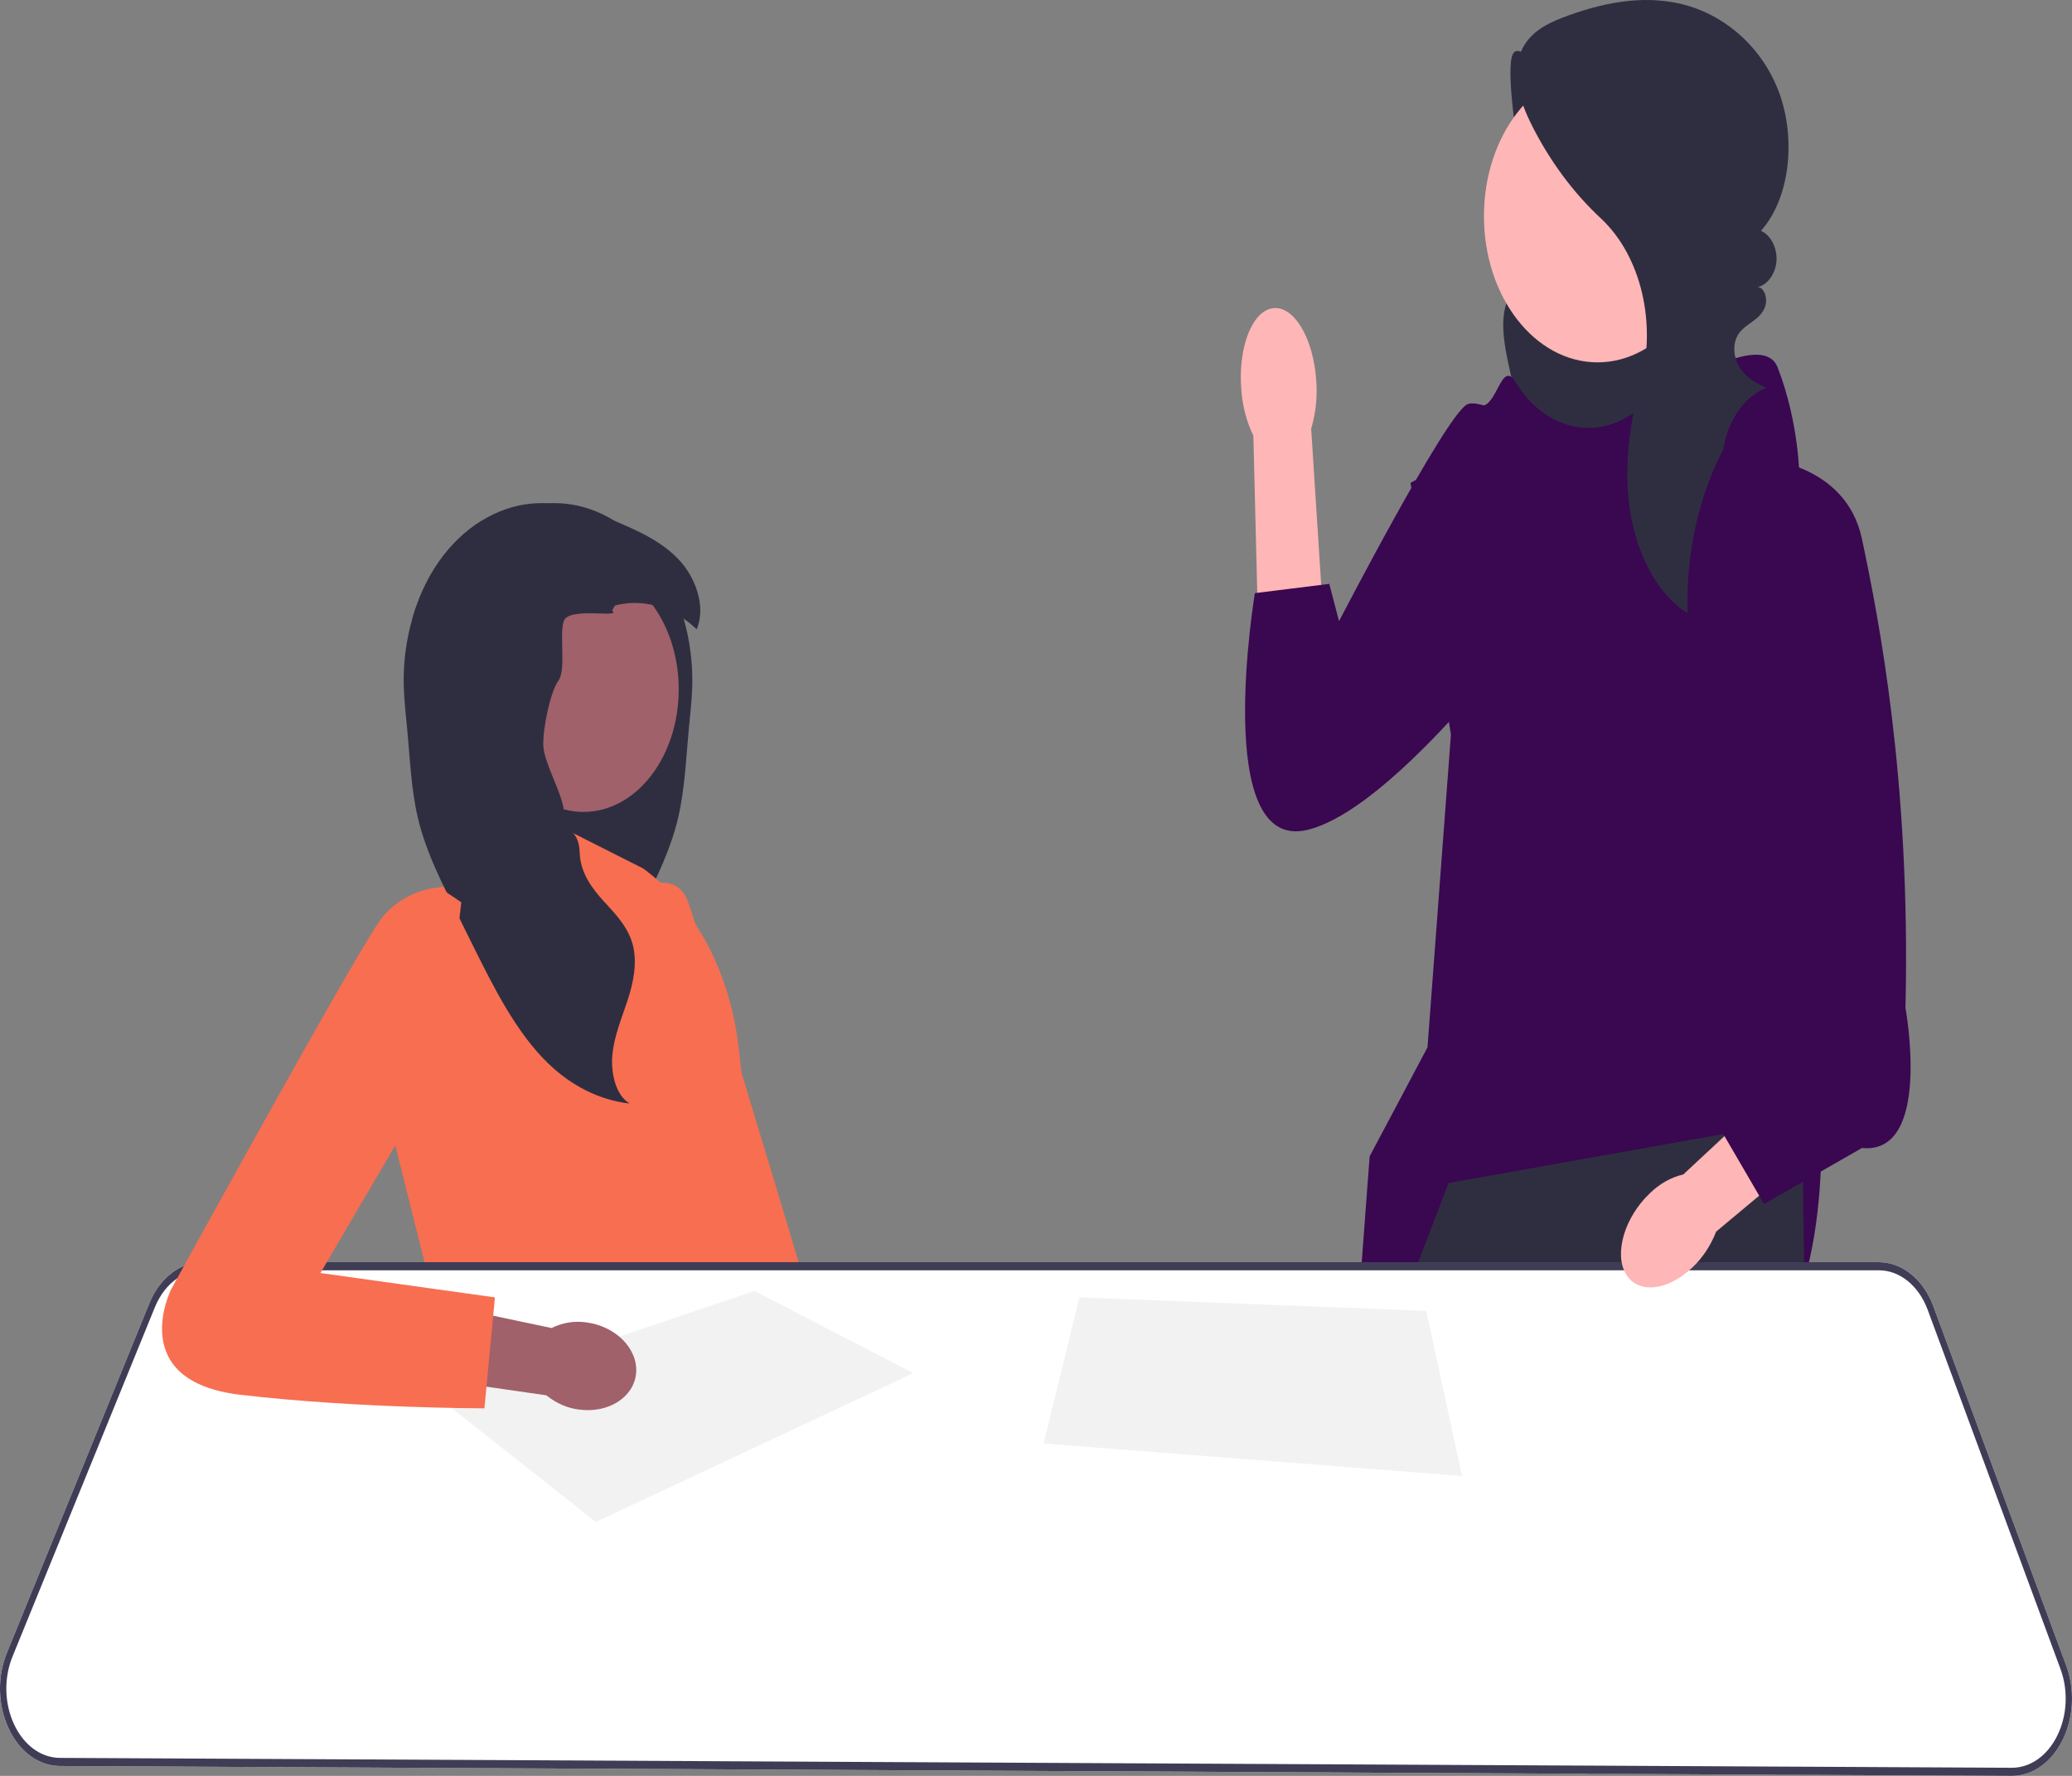 <svg width="280" height="240" viewBox="0 0 280 240" fill="none" xmlns="http://www.w3.org/2000/svg">
<rect x="0" y="0" width="280" height="240" fill="#808080" stroke="none"/>
<g clip-path="url(#clip0_572_5646)">
<path d="M210.599 9.273C208.484 10.803 205.069 4.75 204.296 7.711C203.522 10.671 205.396 22.617 206.363 25.482C206.843 26.906 207.523 28.208 207.994 29.637C208.466 31.066 208.718 32.709 208.302 34.166C207.576 36.702 205.183 37.733 203.996 39.961C202.613 42.557 203.172 46.053 203.818 49.088C204.375 51.703 204.969 54.343 206.041 56.678C207.113 59.013 208.729 61.046 210.749 61.819C213.321 62.802 216.07 61.633 218.549 60.314C220.932 59.045 223.291 57.606 225.318 55.554C227.345 53.501 229.037 50.776 229.745 47.584C230.634 43.579 229.892 39.197 228.353 35.533C226.813 31.87 224.537 28.818 222.2 25.937C218.266 21.084 214.079 16.57 209.676 12.437L210.599 9.273Z" fill="#2F2E41"/>
<path d="M242.058 214.748L240.061 238.742L239.97 239.839L217.376 239.726L217.256 238.625L214.864 216.639L242.058 214.748Z" fill="#FFB6B6"/>
<path d="M207.512 238.578C207.512 238.94 207.509 239.305 207.507 239.675L184.051 239.558L183.974 238.457L182.528 217.586L206.782 213.801C206.782 213.801 207.563 224.871 207.512 238.578Z" fill="#FFB6B6"/>
<path d="M204.901 51.776C208.627 57.818 215.196 59.568 220.497 55.972C228.065 50.839 238.396 44.956 240.222 49.657C243.162 57.226 243.162 64.571 243.162 64.571L246.102 152.78C246.102 152.78 247.572 188.396 229.198 185.252C210.823 182.108 182.159 195.353 182.159 195.353L185.087 156.276L192.905 141.543L196.072 99.273L190.611 65.267L197.226 61.483C197.226 61.483 197.961 54.861 200.166 54.861C202.371 54.861 202.903 48.499 204.842 51.68C204.862 51.711 204.881 51.744 204.901 51.776Z" fill="#3A0751"/>
<path d="M244.763 239.865L239.97 239.839L217.376 239.726L214.435 239.711L214.265 238.61L209.719 209.072L209.009 238.585L208.983 239.682L207.506 239.674L184.05 239.557L182.368 239.546L182.363 238.449L182.263 217.59L182.172 198.273L182.158 195.351L182.161 195.348L189.184 177.022L191.232 171.676L191.653 170.579L195.755 159.874L232.876 153.259L233.444 153.156L243.53 151.361L243.604 156.682L243.646 159.703L243.797 170.579L243.814 171.676L243.831 172.93L244.746 238.764L244.763 239.865Z" fill="#2F2E41"/>
<path d="M215.883 48.97C224.36 48.97 231.232 40.124 231.232 29.212C231.232 18.3 224.36 9.454 215.883 9.454C207.405 9.454 200.533 18.3 200.533 29.212C200.533 40.124 207.405 48.97 215.883 48.97Z" fill="#FFB6B6"/>
<path d="M233.186 60.156C229.604 66.734 227.771 74.862 228.062 82.887C224 80.354 221.259 75.003 220.326 69.319C219.393 63.635 220.104 57.666 221.604 52.186C221.619 52.131 221.634 52.077 221.649 52.022C223.926 43.797 221.81 34.604 216.312 29.491C212.603 26.042 209.386 21.715 206.917 16.756C205.523 13.956 204.339 10.443 205.38 7.4C206.339 4.596 208.818 3.285 211.099 2.408C216.307 0.405 221.841 -0.734 227.187 0.533C232.533 1.8 237.679 5.757 240.206 11.953C242.733 18.148 242.071 26.603 237.97 31.196C239.263 31.734 240.178 33.499 240.068 35.243C239.959 36.987 238.835 38.539 237.491 38.802C238.367 38.762 238.885 40.248 238.572 41.304C238.26 42.359 237.453 43.014 236.684 43.557C235.588 44.331 234.374 45.14 234.369 47.166C234.367 47.978 234.592 48.767 234.96 49.427C235.851 51.027 237.289 51.748 238.674 52.424C235.745 53.534 233.41 56.904 232.885 60.776L233.186 60.156Z" fill="#2F2E41"/>
<path d="M167.734 52.512C167.315 46.856 169.243 41.992 172.04 41.65C174.837 41.307 177.443 45.615 177.861 51.274C178.052 53.531 177.821 55.815 177.186 57.934L178.725 81.931L169.962 82.621L169.374 58.891C168.44 56.964 167.877 54.777 167.734 52.512Z" fill="#FFB6B6"/>
<path d="M215.481 63.897C215.481 63.897 201.163 53.055 198.215 54.681C195.268 56.308 180.95 83.953 180.95 83.953L179.633 78.908L169.58 80.158C169.58 80.158 163.684 115.393 176.739 112.14C189.793 108.888 211.27 78.532 211.27 78.532L215.481 63.897Z" fill="#3A0751"/>
<path d="M82.644 122.147C82.644 122.147 90.728 116.046 92.905 121.703C95.082 127.36 115.195 194.845 115.195 194.845L102.234 198.094L82.644 122.147Z" fill="#F86E51"/>
<path d="M65.012 81.834L65.393 82.532C63.972 83.588 63.763 86.251 64.429 88.184C65.095 90.117 66.384 91.549 67.5 93.102C68.615 94.654 69.632 96.577 69.529 98.689C69.412 101.063 67.909 103.019 67.699 105.383C67.396 108.827 69.887 111.847 69.763 115.31C69.67 117.954 68.09 120.078 66.523 121.793C65.297 123.138 63.962 124.49 63.134 126.224C62.907 126.702 62.718 127.212 62.579 127.757C61.961 130.219 62.544 132.902 63.328 135.283C64.111 137.664 65.108 139.99 65.352 142.556C65.594 145.122 64.843 148.085 63.008 149.137C66.662 148.734 70.228 147.094 73.253 144.427C73.526 144.187 73.791 143.94 74.053 143.687C78.343 139.529 81.356 133.523 84.255 127.67C84.495 127.189 84.732 126.705 84.972 126.224C85.616 124.922 86.262 123.622 86.908 122.32C88.75 118.597 90.615 114.819 91.619 110.603C92.543 106.715 92.699 102.606 93.077 98.569C93.262 96.59 93.504 94.619 93.549 92.627C93.623 89.564 93.216 86.488 92.388 83.614C91.579 80.788 90.362 78.153 88.795 75.912C87.19 73.616 85.227 71.748 83.067 70.403C80.975 69.1 78.699 68.292 76.38 68.068C75.603 67.993 74.828 67.98 74.053 68.025C70.997 68.188 67.977 69.182 65.039 70.403C62.879 71.748 60.916 73.616 59.311 75.912C57.744 78.153 56.528 80.788 55.718 83.614C58.534 81.678 61.88 81.012 65.012 81.834Z" fill="#2F2E41"/>
<path d="M86.912 117.369L72.423 110.055L72.056 117.369L59.354 119.929L53.388 154.67L58.786 176.247L99.128 177.71L97.708 170.396C97.708 170.396 104.242 160.887 100.265 145.528L99.823 141.619C98.668 131.398 93.9 122.443 86.912 117.369Z" fill="#F86E51"/>
<path d="M78.848 109.726C85.956 109.726 91.718 102.309 91.718 93.16C91.718 84.011 85.956 76.594 78.848 76.594C71.74 76.594 65.978 84.011 65.978 93.16C65.978 102.309 71.74 109.726 78.848 109.726Z" fill="#A0616A"/>
<path d="M54.557 92.627C54.603 94.619 54.845 96.59 55.029 98.569C55.408 102.606 55.564 106.715 56.488 110.603C57.492 114.819 59.357 118.597 61.199 122.32C61.845 123.622 62.491 124.922 63.134 126.224C63.374 126.705 63.611 127.189 63.851 127.67C66.751 133.523 69.763 139.529 74.053 143.687C74.316 143.94 74.581 144.187 74.853 144.427C77.879 147.094 81.445 148.734 85.099 149.137C83.264 148.085 82.512 145.122 82.754 142.556C82.999 139.99 83.996 137.664 84.778 135.283C85.563 132.902 86.146 130.219 85.528 127.757C85.389 127.212 85.2 126.702 84.972 126.224C84.145 124.49 82.81 123.138 81.583 121.793C80.016 120.078 78.437 117.954 78.343 115.31C78.22 111.847 76.501 113.007 76.198 109.564C75.989 107.199 73.539 103.168 73.422 100.794C73.319 98.682 74.326 93.576 75.441 92.023C76.557 90.471 75.532 85.835 76.198 83.903C76.865 81.97 84.135 83.588 82.714 82.532L83.095 81.834C86.227 81.012 89.573 81.678 92.389 83.614C93.002 84.033 93.587 84.51 94.143 85.049C95.483 81.899 93.893 77.9 91.73 75.629C89.613 73.401 87.004 72.115 84.415 70.981C83.968 70.786 83.519 70.591 83.067 70.403C80.13 69.182 77.109 68.188 74.053 68.025C73.279 67.98 72.504 67.993 71.727 68.068C69.408 68.292 67.132 69.1 65.04 70.403C62.88 71.748 60.916 73.616 59.311 75.912C57.744 78.153 56.528 80.788 55.718 83.614C54.89 86.488 54.484 89.564 54.557 92.627Z" fill="#2F2E41"/>
<path d="M279.205 225.057L261.267 176.54C259.929 172.919 257.051 170.579 253.934 170.579H27.357C26.496 170.579 25.658 170.75 24.868 171.08C22.871 171.902 21.172 173.702 20.166 176.174L0.938 223.357C-0.391 226.615 -0.303 230.448 1.174 233.6C2.648 236.756 5.237 238.651 8.098 238.665L182.369 239.547L184.051 239.558L207.506 239.675L208.984 239.682L214.436 239.711L217.376 239.726L239.971 239.839L244.763 239.865L271.841 240H271.875C274.671 240 277.231 238.186 278.731 235.147C280.237 232.094 280.413 228.319 279.205 225.057Z" fill="white"/>
<path d="M279.205 225.057L261.267 176.54C259.929 172.919 257.051 170.579 253.934 170.579H27.357C26.496 170.579 25.658 170.75 24.868 171.08C22.871 171.902 21.172 173.702 20.166 176.174L0.938 223.357C-0.391 226.615 -0.303 230.448 1.174 233.6C2.648 236.756 5.237 238.651 8.098 238.665L182.369 239.547L184.051 239.558L207.506 239.675L208.984 239.682L214.436 239.711L217.376 239.726L239.971 239.839L244.763 239.865L271.841 240H271.875C274.671 240 277.231 238.186 278.731 235.147C280.237 232.094 280.413 228.319 279.205 225.057ZM278.012 234.558C276.668 237.283 274.378 238.903 271.875 238.903H271.844L244.746 238.764L240.062 238.742L217.257 238.625L214.265 238.61L209.009 238.585L207.512 238.577L183.974 238.457L182.363 238.449L8.1 237.568C5.541 237.553 3.222 235.86 1.904 233.037C0.583 230.214 0.504 226.784 1.694 223.865L20.922 176.686C21.615 174.985 22.672 173.64 23.936 172.773C24.968 172.063 26.138 171.676 27.357 171.676H253.934C256.724 171.676 259.298 173.771 260.497 177.011L278.435 225.526C279.518 228.451 279.359 231.827 278.012 234.558Z" fill="#3F3D56"/>
<path d="M80.52 205.686L123.419 185.572L101.969 174.467L59.212 188.864L80.52 205.686Z" fill="#F2F2F2"/>
<path d="M145.863 175.333L141.033 195.081L197.57 199.469L192.74 177.161L145.863 175.333Z" fill="#F2F2F2"/>
<path d="M79.221 178.71C83.196 179.218 86.215 182.269 85.964 185.526C85.712 188.782 82.287 191.009 78.31 190.501C76.72 190.326 75.185 189.663 73.834 188.568L57.013 186.145L58.065 176.008L74.536 179.473C76.028 178.741 77.634 178.479 79.221 178.71Z" fill="#A0616A"/>
<path d="M62.337 121.94L59.354 119.929C59.354 119.929 54.666 120.112 51.541 124.134C48.416 128.157 23.131 174.236 23.131 174.236C23.131 174.236 16.881 186.67 32.507 188.498C48.132 190.327 65.462 190.327 65.462 190.327L66.883 175.333L43.302 172.041L59.815 143.882L62.337 121.94Z" fill="#F86E51"/>
<path d="M228.688 171.302C225.315 174.526 221.289 174.899 219.696 172.136C218.102 169.373 219.545 164.52 222.919 161.296C224.253 159.984 225.812 159.103 227.465 158.726L241.888 145.299L246.639 154.146L231.915 166.443C231.156 168.371 230.05 170.038 228.688 171.302Z" fill="#FFB6B6"/>
<path d="M237.775 61.956C237.775 61.956 249.41 62.429 251.615 72.836C253.82 83.243 258.23 105.425 257.495 136.223C257.495 136.223 261.169 156.091 251.615 155.145L238.385 162.713L229.565 147.576L236.915 136.223L237.775 61.956Z" fill="#3A0751"/>
</g>
<defs>
<clipPath id="clip0_572_5646">
<rect width="280" height="240" fill="white"/>
</clipPath>
</defs>
</svg>
